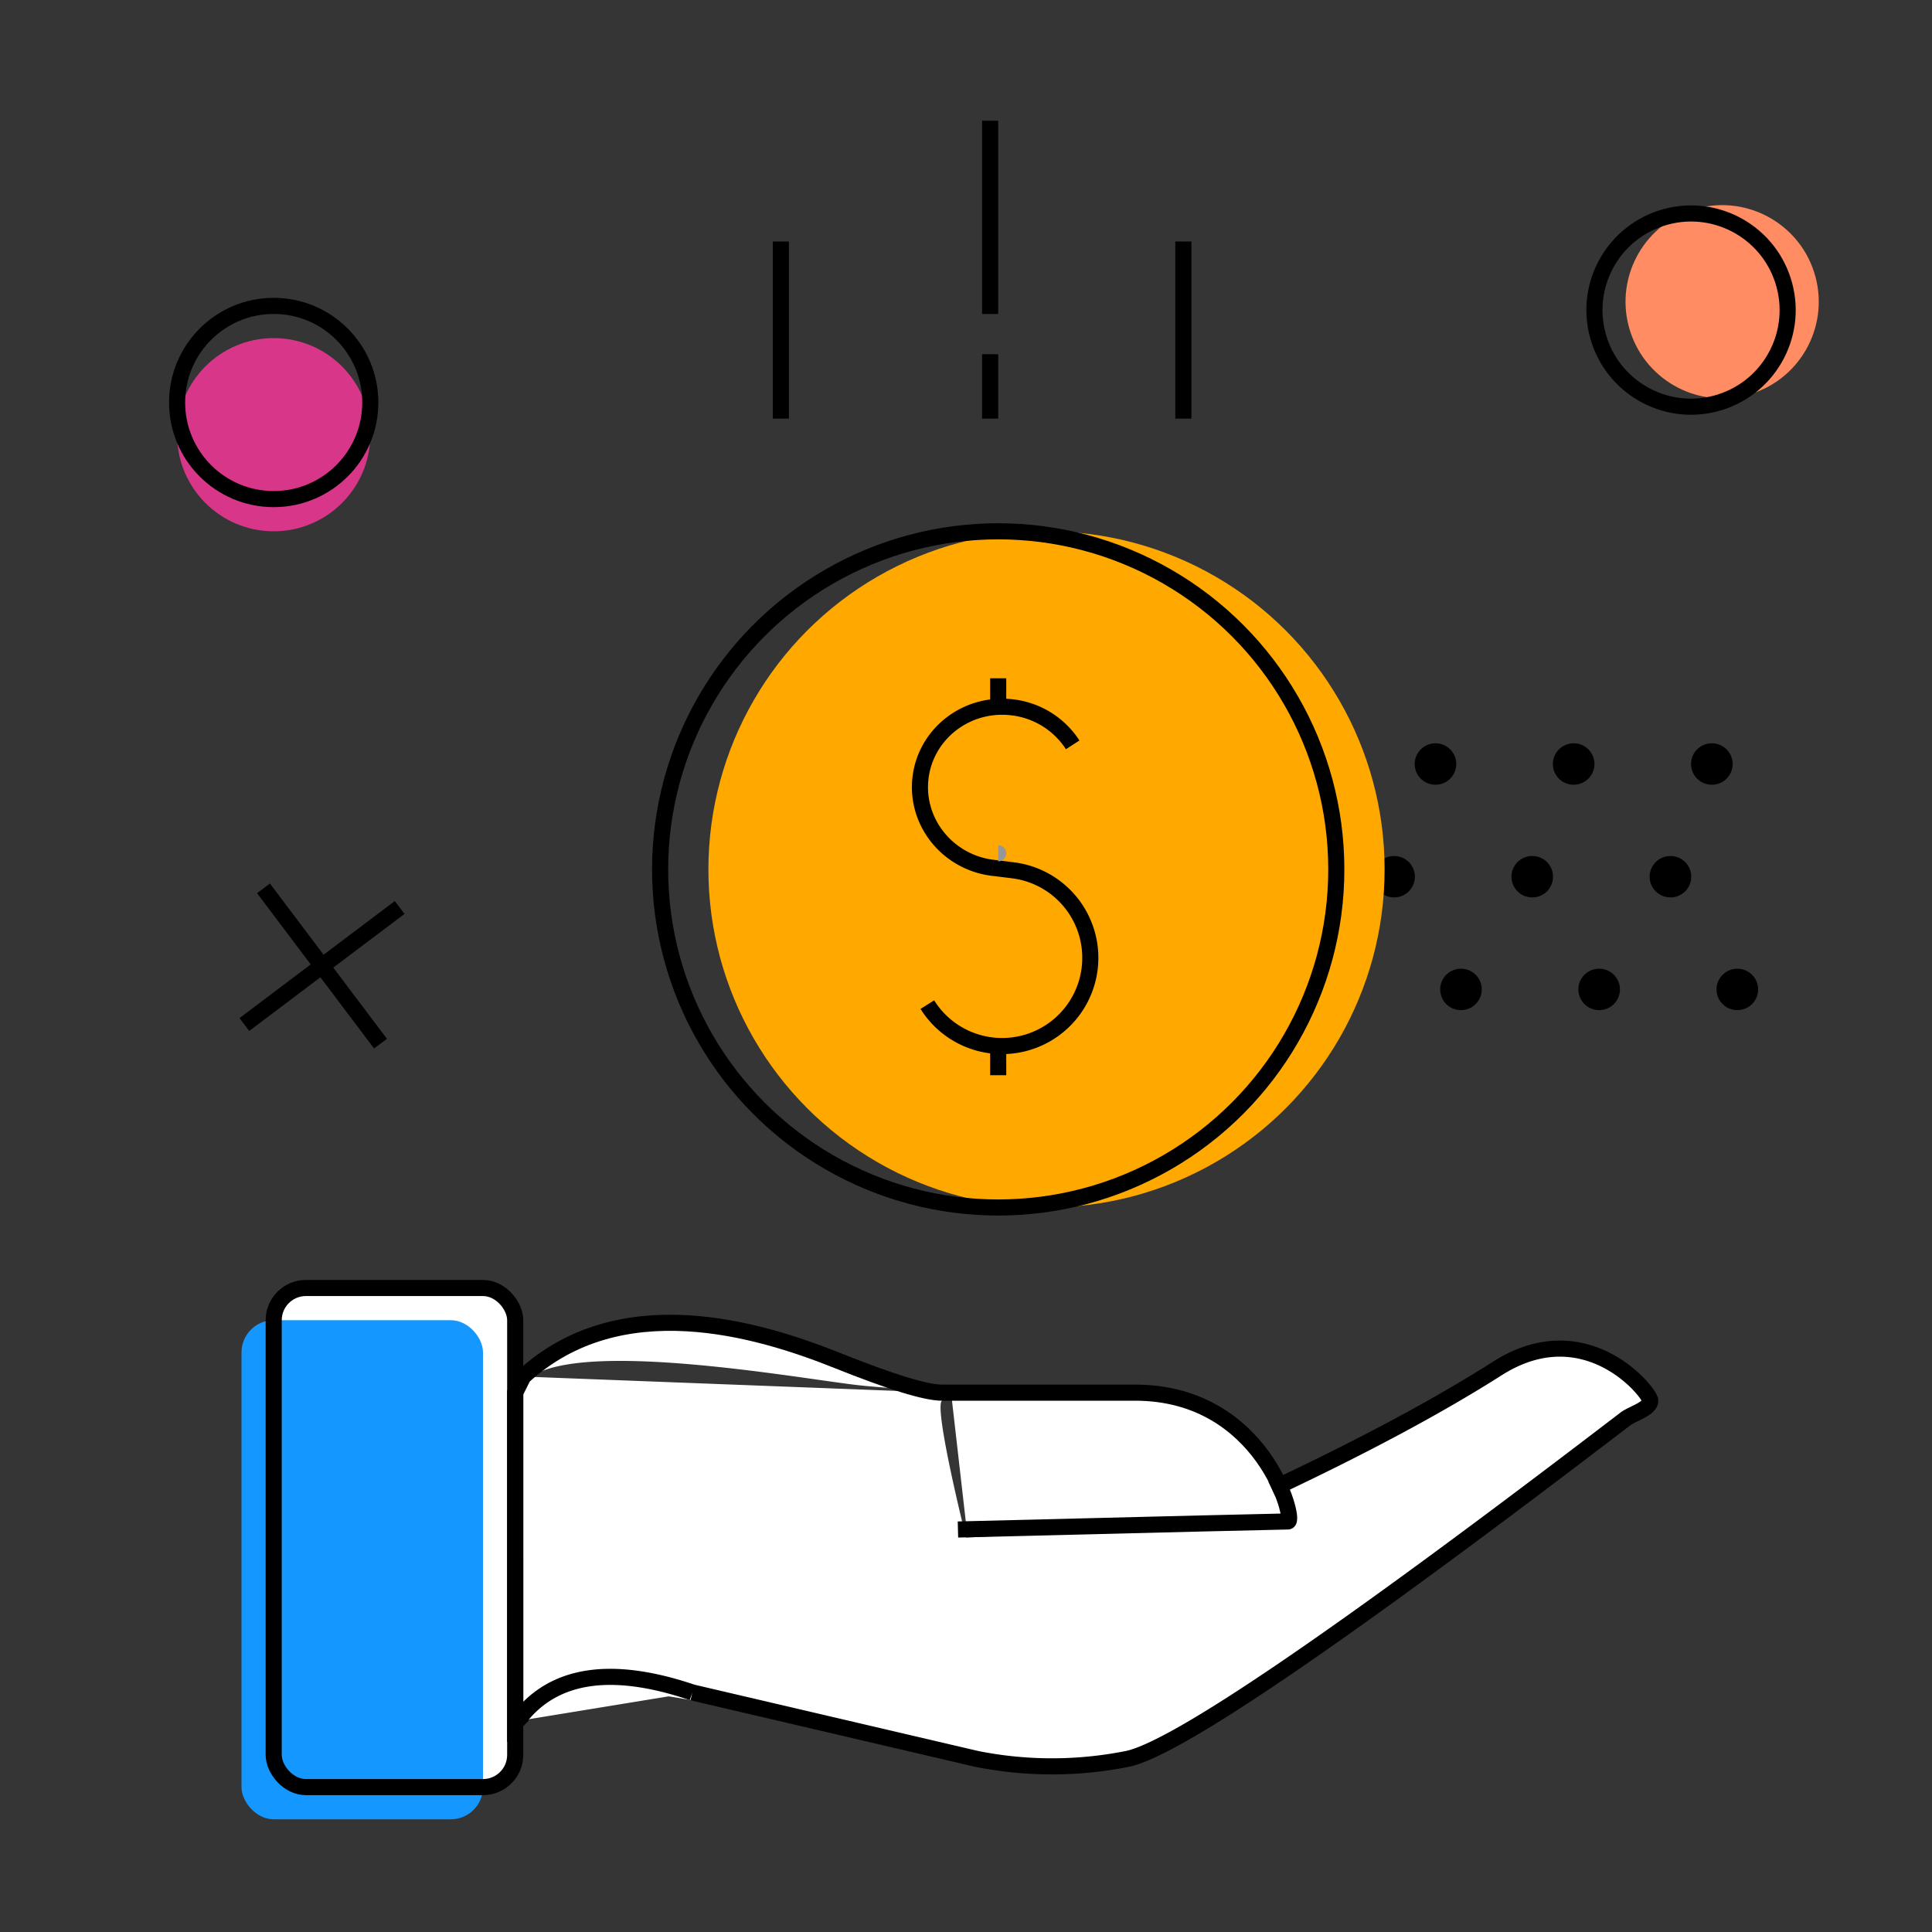 <svg xmlns="http://www.w3.org/2000/svg" width="84" height="84"><rect width="100%" height="100%" fill="#333333" stroke="none"/><g fill="none" fill-rule="evenodd"><path fill="#FFF" fill-opacity=".01" d="M0 0h84v84H0z"/><path d="M57.508 43.018h18.524m-13.624-9.8h16.907m-24.715 4.9h18.267" stroke="#000" stroke-dasharray="0.008,6" stroke-linecap="round" stroke-linejoin="round" stroke-width="1.8"/><g transform="translate(28.7 23.1)"><circle cx="16.8" cy="14.7" r="14.7" fill="#FFA900"/><circle cx="14.7" cy="14.7" r="14.7" stroke="#000" stroke-width=".7"/><g stroke="#000" stroke-width=".7"><path d="M17.938 9.285a3.623 3.623 0 00-2.614-1.63c-1.972-.243-3.763 1.123-4 3.05-.236 1.927 1.17 3.685 3.143 3.927"/><path d="M11.619 20.58a3.835 3.835 0 103.718-5.841l-.883-.11"/></g><path stroke="#000" stroke-width=".7" d="M14.7 7.67V6.391m0 17.257V22.37"/></g><path stroke="#000" stroke-linecap="square" stroke-width=".7" d="M43.05 5.6v7.7m-9.1-2.45v7m17.5-7v7"/><path stroke="#000" stroke-width=".7" d="M43.05 18.2v-2.8"/><g transform="translate(10.5 56)"><path fill="#FFF" d="M10.5 0a1.4 1.4 0 011.4 1.4v5.766c.117-1.978.35-3.083.7-3.316 2.337-1.558 11.2 0 14 .35 1.881.235 4.358.192 3.85.7-.35.35 1.05 5.95 1.05 5.95l14-.7v-1.4c3.5-1.867 6.533-3.617 9.1-5.25 3.85-2.45 6.65 1.05 6.65 1.4 0 .35-.796.575-1.082.794C47.834 15.132 40.612 20.06 38.5 20.477a16.755 16.755 0 01-6.523 0c-4.443-.918-7.519-1.56-9.227-1.927a74.568 74.568 0 00-4.177-.796L11.99 18.83a4.68 4.68 0 011.013-1.025 2.86 2.86 0 00-1.104.744v1.75a1.4 1.4 0 01-1.4 1.4H2.8a1.4 1.4 0 01-1.4-1.4V1.4A1.4 1.4 0 012.8 0h7.7zm28.528 4.55c5.451 0 6.814 5.6 6.473 5.6-.227 0-4.883.117-13.97.35l-.68-5.95zm-8.699-.005l.121.005-.1-.003-.021-.002zM12.25 3.85c4.2-3.85 10.15-2.1 13.65-.7 2.121.848 3.567 1.311 4.339 1.388l.09.007zm0 0v14.7l-.35.35V4.55l.35-.7z"/><rect width="10.5" height="21.7" y="1.4" fill="#1497FF" rx="1.4"/><rect width="10.5" height="21.7" x="1.4" stroke="#000" stroke-width=".7" rx="1.4"/><path stroke="#000" stroke-width=".7" d="M11.99 18.831c1.494-2.044 4.031-2.459 7.612-1.246m0 0l12.375 2.892a16.73 16.73 0 006.523 0c2.112-.417 9.334-5.345 21.668-14.783.286-.22 1.082-.444 1.082-.794 0-.35-2.8-3.85-6.65-1.4-2.567 1.633-5.833 3.383-9.8 5.25"/><path stroke="#000" stroke-width=".7" d="M31.15 10.5c9.333-.233 14.117-.35 14.35-.35.35 0-1.05-5.6-6.65-5.6h-8.4m0 0c-.7 0-2.217-.467-4.55-1.4-3.5-1.4-9.45-3.15-13.65.7m0 0l-.35.7V18.9l.35-.35"/></g><path stroke="#979797" stroke-width=".7" d="M43.4 37.1c.7 0 .7 0 0 0"/><path d="M10.904 44.333l6.192-4.666m-.763 5.429l-4.666-6.192" stroke="#000" stroke-linecap="square" stroke-width=".7"/><g transform="translate(7.7 13.3)"><circle cx="4.2" cy="5.6" r="4.2" fill="#D73689"/><circle cx="4.2" cy="4.2" r="4.2" stroke="#000" stroke-width=".7"/></g><g transform="rotate(-105 42.423 -17.756)"><circle cx="4.2" cy="5.6" r="4.2" fill="#FF8C62"/><circle cx="4.2" cy="4.2" r="4.2" stroke="#000" stroke-width=".7"/></g></g></svg>